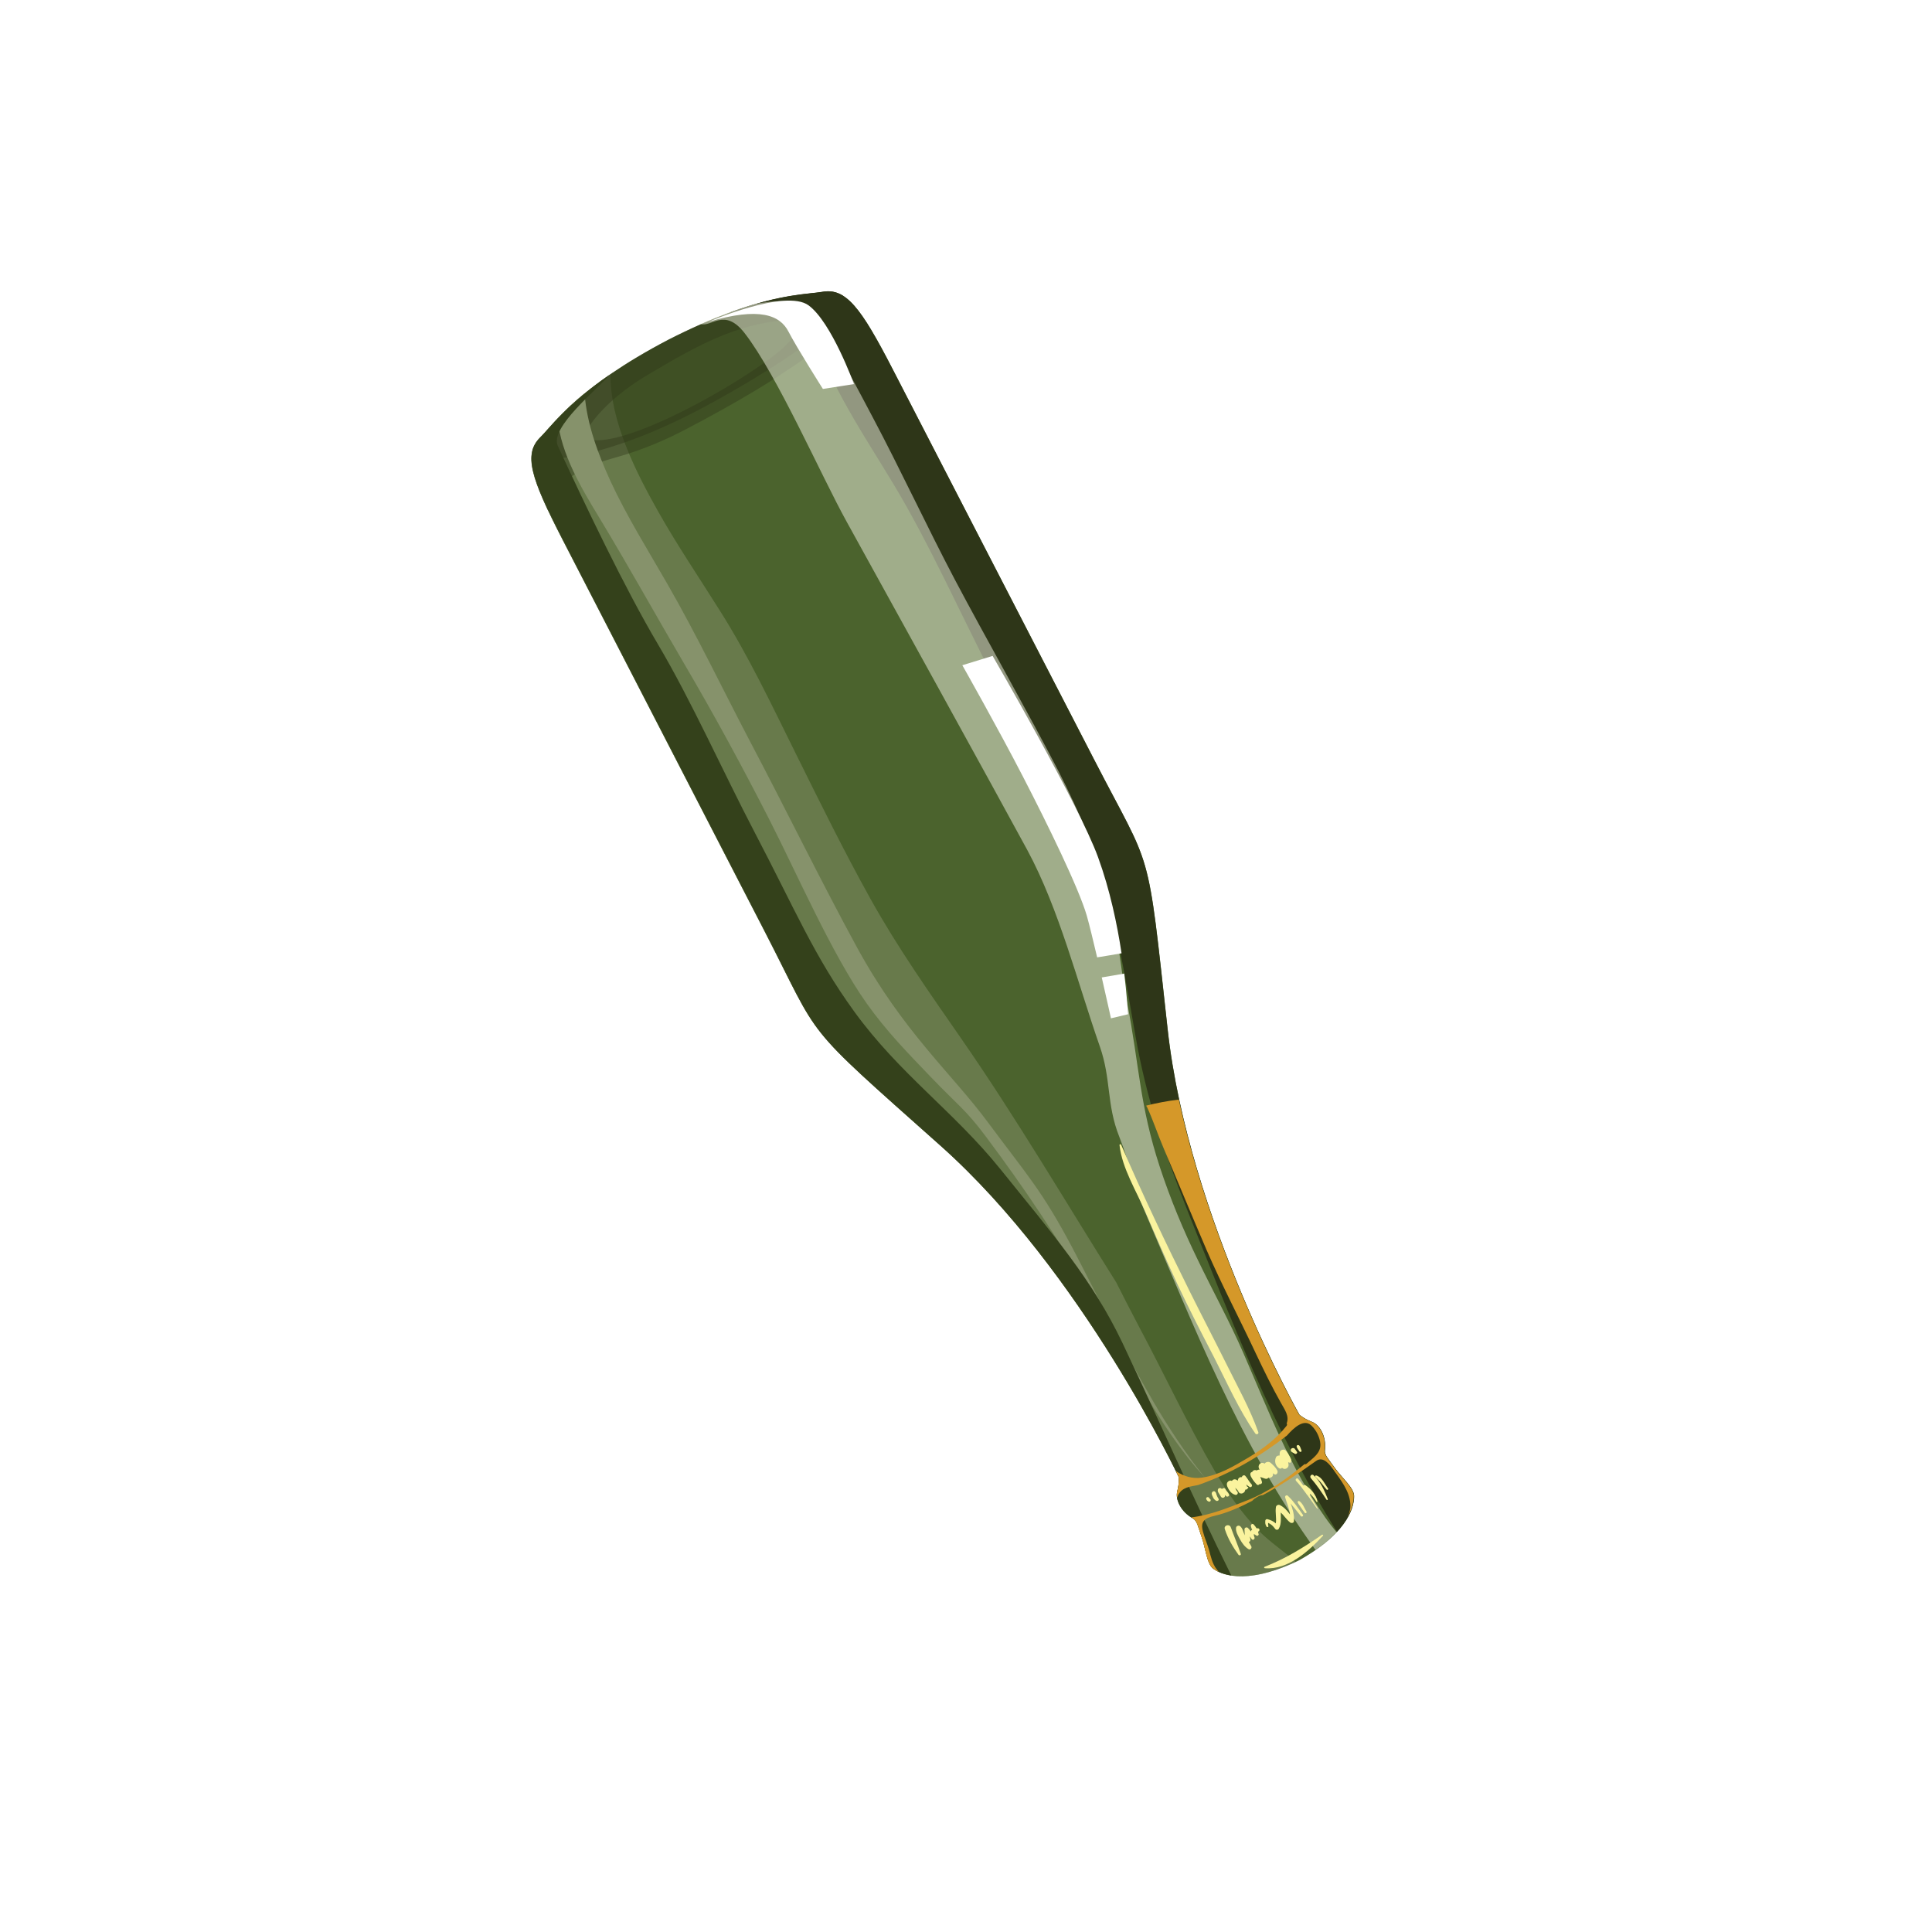 <?xml version="1.0" encoding="UTF-8" standalone="no"?>
<!-- Generator: Adobe Illustrator 23.1.0, SVG Export Plug-In . SVG Version: 6.00 Build 0)  -->

<svg
   xmlns:dc="http://purl.org/dc/elements/1.1/"
   xmlns:cc="http://creativecommons.org/ns#"
   xmlns:rdf="http://www.w3.org/1999/02/22-rdf-syntax-ns#"
   xmlns:svg="http://www.w3.org/2000/svg"
   xmlns="http://www.w3.org/2000/svg"
   xmlns:sodipodi="http://sodipodi.sourceforge.net/DTD/sodipodi-0.dtd"
   xmlns:inkscape="http://www.inkscape.org/namespaces/inkscape"
   version="1.1"
   id="Layer_1"
   x="0px"
   y="0px"
   viewBox="0 0 151.181 151.181"
   xml:space="preserve"
   sodipodi:docname="2.2.1.svg"
   width="40mm"
   height="40mm"
   inkscape:version="0.92.4 (5da689c313, 2019-01-14)"><defs
   id="defs4527" /><sodipodi:namedview
   pagecolor="#ffffff"
   bordercolor="#666666"
   borderopacity="1"
   objecttolerance="10"
   gridtolerance="10"
   guidetolerance="10"
   inkscape:pageopacity="0"
   inkscape:pageshadow="2"
   inkscape:window-width="1024"
   inkscape:window-height="709"
   id="namedview4525"
   showgrid="false"
   units="mm"
   inkscape:zoom="1.1213358"
   inkscape:cx="185.22355"
   inkscape:cy="125.24037"
   inkscape:window-x="0"
   inkscape:window-y="30"
   inkscape:window-maximized="1"
   inkscape:current-layer="Layer_1" />
<style
   type="text/css"
   id="style2">
	.st0{fill:#67A8DB;}
	.st1{opacity:0.4;fill:#327CC0;}
	.st2{fill:#5299D3;}
	.st3{opacity:0.4;fill:#67A8DB;}
	.st4{opacity:0.5;}
	.st5{fill:#5CA1D7;}
	.st6{opacity:0.6;fill:#93C2E8;}
	.st7{opacity:0.6;fill:#67A8DB;}
	.st8{fill:#E76362;}
	.st9{opacity:0.4;fill:#D02527;}
	.st10{fill:#E14949;}
	.st11{opacity:0.4;fill:#E76362;}
	.st12{fill:#E45556;}
	.st13{opacity:0.6;fill:#EF9292;}
	.st14{opacity:0.6;fill:#E76362;}
	.st15{opacity:0.5;fill:#D2EEF9;}
	.st16{opacity:0.4;fill:#0099B0;}
	.st17{fill:#D0D1D1;}
	.st18{opacity:0.4;fill:#036BB1;}
	.st19{opacity:0.5;fill:#B5CCD7;}
	.st20{fill:#ACC1CB;}
	.st21{fill:#FFFFFF;}
	.st22{fill:#DFEFE7;}
	.st23{opacity:0.9;fill:#7ED0E0;}
	.st24{opacity:0.9;fill:#62C2CB;}
	.st25{opacity:0.9;fill:#41B3BF;}
	.st26{fill:#B1C8BC;}
	.st27{fill:#E21E26;}
	.st28{fill:#C1C0C0;}
	.st29{fill:#FCCE08;}
	.st30{opacity:0.7;}
	.st31{fill:#C8C7C6;}
	.st32{opacity:0.9;}
	.st33{fill:#41B3BF;}
	.st34{fill:#E75524;}
	.st35{fill:#62BE6B;}
	.st36{opacity:0.7;fill:#A6A6A6;}
	.st37{opacity:0.3;fill:#5BB353;}
	.st38{fill:#D1D1D1;}
	.st39{fill:#5BB353;}
	.st40{fill:#EDEDED;}
	.st41{fill:#DBDBDB;}
	.st42{fill:#F7F7F7;}
	.st43{fill:#E0E0E0;}
	.st44{fill:#EBEBEB;}
	.st45{fill:#811E18;}
	.st46{fill:#BC2025;}
	.st47{fill:#EB2024;}
	.st48{opacity:0.7;fill:#93CACB;}
	.st49{opacity:0.4;}
	.st50{fill:#919898;}
	.st51{fill:#C2CACB;}
	.st52{opacity:0.4;fill:#82C7DE;}
	.st53{opacity:0.8;fill:#FFFFFF;}
	.st54{opacity:0.5;fill:#FFFFFF;}
	.st55{fill:#FABE79;}
	.st56{fill:#F6AB62;}
	.st57{opacity:0.6;fill:#AE7B47;}
	.st58{fill:#B48049;}
	.st59{fill:#9B703F;}
	.st60{opacity:0.3;fill:#AE7B47;}
	.st61{opacity:0.3;}
	.st62{fill:#9C703E;}
	.st63{opacity:0.3;fill:#9B703F;}
	.st64{opacity:0.5;fill:#F6AB62;}
	.st65{opacity:0.4;fill:#FABE79;}
	.st66{fill:#DBDADA;}
	.st67{opacity:0.4;fill:#B2B4B7;}
	.st68{opacity:0.2;fill:#C1C1B7;}
	.st69{fill:#C2C2C2;}
	.st70{opacity:0.5;fill:#C2C2C2;}
	.st71{fill:#E5E1C6;}
	.st72{opacity:0.5;fill:#D4D1B8;}
	.st73{fill:#E3E3E3;}
	.st74{opacity:0.8;fill:#D4D1B8;}
	.st75{fill:#D4D1B8;}
	.st76{opacity:0.5;fill:#D0B9AD;}
	.st77{opacity:0.4;fill:#D4D1B8;}
	.st78{fill:#D2D1CE;}
	.st79{opacity:0.4;fill:#D2D1CE;}
	.st80{opacity:0.4;fill:#C2C2C2;}
	.st81{fill:#BFC1B8;}
	.st82{fill:#CB484F;}
	.st83{fill:#A7A9A0;}
	.st84{fill:#C3979C;}
	.st85{fill:#C7B88F;}
	.st86{fill:#9ACACB;}
	.st87{fill:#A8A8AB;}
	.st88{opacity:0.6;fill:#BE9C7A;}
	.st89{fill:#A4A391;}
	.st90{opacity:0.6;fill:#C2C2C2;}
	.st91{fill:#789D99;}
	.st92{opacity:0.4;fill:#789D99;}
	.st93{fill:#D1CEB6;}
	.st94{fill:#B8B6A1;}
	.st95{fill:#BAB8A3;}
	.st96{fill:#ABAA97;}
	.st97{fill:#E4E4E2;}
	.st98{opacity:0.6;}
	.st99{fill:#BEA18D;}
	.st100{opacity:0.3;fill:#BEA18D;}
	.st101{opacity:0.2;fill:#BEA18D;}
	.st102{fill:#D9BDA6;}
	.st103{fill:#CCAD93;}
	.st104{fill:#603412;}
	.st105{opacity:0.5;fill:#93816B;}
	.st106{opacity:0.4;fill:#331C0F;}
	.st107{fill:#93816B;}
	.st108{fill:#331C0F;}
	.st109{opacity:0.5;fill:#FFF7EA;}
	.st110{fill:#3F2612;}
	.st111{fill:#D62839;}
	.st112{fill:#F9AE9C;}
	.st113{fill:#4B632D;}
	.st114{opacity:0.5;fill:#86926B;}
	.st115{opacity:0.4;fill:#2E3618;}
	.st116{fill:#86926B;}
	.st117{fill:#2E3618;}
	.st118{opacity:0.5;fill:#F7F9E8;}
	.st119{fill:#34411B;}
	.st120{fill:#D59829;}
	.st121{fill:#FAF39E;}
	.st122{fill:#242424;}
	.st123{fill:#333232;}
	.st124{fill:#5D5D5D;}
	.st125{fill:#161616;}
	.st126{fill:#B3B3B3;}
	.st127{fill:#1A1A1A;}
	.st128{fill:#48893F;}
	.st129{fill:#FBAE1C;}
	.st130{fill:#759C3F;}
	.st131{fill:#56692F;}
	.st132{fill:#CAD631;}
	.st133{opacity:0.7;fill:#A66227;}
	.st134{fill:#BBBBBB;}
	.st135{fill:#A03B22;}
	.st136{fill:#C17529;}
	.st137{fill:#F47B2A;}
	.st138{fill:#792816;}
	.st139{fill:#FFF4EC;}
	.st140{fill:#89361C;}
	.st141{fill:#C3AC9E;}
	.st142{fill:#D3C1B9;}
	.st143{fill:#E2E1D5;}
	.st144{fill:#343225;}
	.st145{fill:#040406;}
	.st146{opacity:0.5;fill:#343225;}
	.st147{fill:#4C4333;}
	.st148{fill:#89877B;}
	.st149{fill:url(#SVGID_3_);}
	.st150{fill:url(#SVGID_4_);}
	.st151{opacity:0.5;fill:url(#SVGID_5_);}
	.st152{fill:url(#SVGID_6_);}
	.st153{fill:url(#SVGID_7_);}
	.st154{fill:url(#SVGID_8_);}
	.st155{fill:url(#SVGID_9_);}
	.st156{fill:url(#SVGID_10_);}
	.st157{opacity:0.3;fill:url(#SVGID_11_);}
	.st158{opacity:0.3;fill:url(#SVGID_12_);}
	.st159{fill:url(#SVGID_13_);}
	.st160{fill:url(#SVGID_14_);}
	.st161{fill:url(#SVGID_15_);}
	.st162{fill:url(#SVGID_16_);}
	.st163{fill:url(#SVGID_17_);}
	.st164{fill:url(#SVGID_18_);}
	.st165{opacity:0.7;fill:url(#SVGID_19_);}
	.st166{fill:url(#SVGID_20_);}
	.st167{filter:url(#Adobe_OpacityMaskFilter);}
	.st168{fill:url(#SVGID_22_);}
	.st169{opacity:0.7;mask:url(#SVGID_21_);fill:url(#SVGID_23_);}
	.st170{fill:url(#SVGID_24_);}
	.st171{opacity:0.5;fill:url(#SVGID_25_);}
	.st172{opacity:0.5;fill:url(#SVGID_26_);}
	.st173{opacity:0.3;fill:url(#SVGID_27_);}
	.st174{filter:url(#Adobe_OpacityMaskFilter_1_);}
	.st175{filter:url(#Adobe_OpacityMaskFilter_2_);}
	.st176{mask:url(#SVGID_28_);fill:url(#SVGID_29_);}
	.st177{fill:url(#SVGID_30_);}
	.st178{filter:url(#Adobe_OpacityMaskFilter_3_);}
	.st179{opacity:0.8;fill:url(#SVGID_32_);}
	.st180{mask:url(#SVGID_31_);}
	.st181{filter:url(#Adobe_OpacityMaskFilter_4_);}
	.st182{filter:url(#Adobe_OpacityMaskFilter_5_);}
	.st183{fill:url(#SVGID_33_);}
	.st184{fill:url(#SVGID_34_);}
	.st185{filter:url(#Adobe_OpacityMaskFilter_6_);}
	.st186{filter:url(#Adobe_OpacityMaskFilter_7_);}
	.st187{mask:url(#SVGID_35_);fill:url(#SVGID_36_);}
	.st188{opacity:0.6;fill:url(#SVGID_37_);}
	.st189{opacity:0.9;fill:url(#SVGID_38_);}
	.st190{fill:url(#SVGID_39_);}
	.st191{opacity:0.3;fill:url(#SVGID_40_);}
	.st192{opacity:0.3;fill:url(#SVGID_41_);}
	.st193{opacity:0.8;fill:url(#SVGID_42_);}
	.st194{fill:#F7DDBC;}
	.st195{fill:#D9B48A;}
	.st196{opacity:0.5;fill:#F7DDBC;}
	.st197{opacity:0.3;fill:#DEAA79;}
	.st198{opacity:0.3;fill:#A47348;}
	.st199{opacity:0.5;fill:#DEAA79;}
	.st200{opacity:0.5;fill:#A47348;}
	.st201{opacity:0.3;fill:#BE905C;}
	.st202{fill:#FFEBD7;}
	.st203{opacity:0.3;fill:#DEB485;}
	.st204{opacity:0.3;fill:#8F622F;}
	.st205{opacity:0.2;fill:#BA915C;}
	.st206{opacity:0.2;fill:#BE905C;}
	.st207{opacity:0.3;fill:#D5AD7A;}
	.st208{opacity:0.5;fill:#D5AD7A;}
	.st209{fill:#17ADE4;}
	.st210{fill:#F99B1C;}
	.st211{opacity:0.2;fill:#D59B29;}
	.st212{opacity:0.5;fill:#D59B29;}
	.st213{opacity:0.5;fill:#B8802B;}
	.st214{fill:#FAD00A;}
	.st215{fill:#EEA320;}
	.st216{opacity:0.4;fill:#FAD00A;}
	.st217{opacity:0.7;fill:#FAD00A;}
	.st218{opacity:0.7;fill:#E7C249;}
	.st219{opacity:0.7;fill:#E9B44A;}
	.st220{fill:#3A5728;}
	.st221{opacity:0.3;fill:#3A5728;}
	.st222{opacity:0.5;fill:#3A5728;}
	.st223{opacity:0.3;fill:#6D9D40;}
	.st224{opacity:0.3;fill:#547B38;}
	.st225{fill:#1C2C17;}
	.st226{opacity:0.3;fill:#1A381C;}
	.st227{fill:#152A17;}
	.st228{fill:#F8BC16;}
	.st229{opacity:0.2;fill:#F8BC16;}
	.st230{opacity:0.1;fill:#F8BC16;}
	.st231{opacity:0.3;fill:#E09426;}
	.st232{opacity:0.3;fill:#D98B28;}
	.st233{fill:#CE6F28;}
	.st234{fill:#A65225;}
	.st235{fill:#D88E28;}
	.st236{fill:#BD6728;}
	.st237{fill:#F09F20;}
	.st238{fill:#D37A28;}
	.st239{fill:#A2C83A;}
	.st240{opacity:0.2;fill:#A2C83A;}
	.st241{fill:#ECACCE;}
	.st242{fill:#CB6BAA;}
	.st243{fill:#FACB84;}
	.st244{fill:#F8BA58;}
	.st245{fill:#F3A846;}
	.st246{opacity:0.5;fill:#FACB84;}
	.st247{opacity:0.5;fill:#F8BA58;}
	.st248{fill:#80461D;}
	.st249{opacity:0.7;fill:#ECACCE;}
	.st250{opacity:0.7;fill:#FACB84;}
	.st251{fill:#356531;}
	.st252{opacity:0.2;fill:#356531;}
	.st253{opacity:0.5;fill:#356531;}
	.st254{fill:#508B3F;}
	.st255{fill:#117A3D;}
	.st256{opacity:0.4;fill:#508B3F;}
	.st257{opacity:0.7;fill:#508B3F;}
	.st258{fill:#467135;}
	.st259{opacity:0.2;fill:#467135;}
	.st260{opacity:0.3;fill:#467135;}
	.st261{fill:#203C1C;}
	.st262{fill:#142716;}
	.st263{fill:#325628;}
	.st264{fill:#193019;}
	.st265{fill:#20552A;}
	.st266{opacity:0.5;fill:#508B3F;}
	.st267{opacity:0.5;fill:#A2C83A;}
	.st268{fill:#88171A;}
	.st269{fill:#C02326;}
	.st270{fill:#A61E22;}
	.st271{opacity:0.4;fill:#C02326;}
	.st272{opacity:0.7;fill:#C02326;}
	.st273{opacity:0.2;fill:#A61E22;}
	.st274{opacity:0.3;fill:#A61E22;}
	.st275{fill:#62130C;}
	.st276{fill:#451310;}
	.st277{fill:#791514;}
	.st278{fill:#861719;}
	.st279{fill:#FECF0A;}
	.st280{opacity:0.4;fill:#C6A239;}
	.st281{opacity:0.2;fill:#E4A33A;}
	.st282{opacity:0.3;fill:#B8A137;}
	.st283{opacity:0.3;fill:#FECF0A;}
	.st284{fill:#F5B41A;}
	.st285{opacity:0.6;fill:#CFAE2B;}
	.st286{opacity:0.4;fill:#CFAE2B;}
	.st287{fill:#98772C;}
	.st288{fill:#FFD86D;}
	.st289{fill:#E59F24;}
	.st290{fill:#ECB31F;}
	.st291{fill:#E8B321;}
	.st292{opacity:0.3;fill:#E4A33A;}
	.st293{opacity:0.3;fill:#D48E64;}
	.st294{opacity:0.2;fill:#C6A239;}
	.st295{fill:#FDEB07;stroke:#E0E1E0;stroke-width:0;stroke-linecap:round;stroke-linejoin:round;}
	.st296{fill:#BCBAA3;}
	.st297{fill:#55813B;}
	.st298{fill:#32421B;}
	.st299{opacity:0.3;fill:#517636;}
	.st300{fill:#6E953E;}
	.st301{opacity:0.2;fill:#3A5728;}
	.st302{fill:#42793A;}
	.st303{fill:#F6871F;}
	.st304{opacity:0.2;fill:#E66725;}
	.st305{fill:#D65027;}
	.st306{fill:#CB5727;}
	.st307{opacity:0.2;}
	.st308{fill:#AD6427;}
	.st309{opacity:0.3;fill:#E66725;}
	.st310{opacity:0.5;fill:#DC8127;}
	.st311{fill:#D5D1C5;}
	.st312{fill:#DCB399;}
	.st313{fill:#EAC6AF;}
	.st314{opacity:0.5;fill:#EAC6AF;}
	.st315{opacity:0.5;fill:#E9DEDE;}
	.st316{opacity:0.6;fill:#E9DEDE;}
	.st317{fill:#F7D8C1;}
	.st318{fill:none;}
	.st319{opacity:0.3;fill:#C49374;}
	.st320{fill:#6F903C;}
	.st321{opacity:0.4;fill:#3A5728;}
	.st322{opacity:0.5;fill:#6F903C;}
	.st323{opacity:0.5;fill:#7C963B;}
	.st324{fill:#516A30;}
	.st325{opacity:0.2;fill:#E0E1E0;}
	.st326{opacity:0.2;fill:#C2CACB;}
	.st327{opacity:0.5;fill:#C2CACB;}
	.st328{opacity:0.2;fill:#645C51;}
	.st329{fill:#FAFAFA;}
	.st330{fill:#D6D6D6;}
	.st331{opacity:0.3;fill:#B4C0B2;}
	.st332{fill:#BDBDBD;}
	.st333{fill:#961B1E;}
	.st334{fill:#AF2F24;}
	.st335{fill:#C53127;}
	.st336{fill:#76533F;}
	.st337{fill:#533A2A;}
	.st338{opacity:0.7;fill:#E94466;}
	.st339{fill:#D91F26;}
	.st340{fill:#F6DAB4;}
	.st341{fill:#D2A47F;}
	.st342{fill:#B4B4B4;}
	.st343{fill:#E88B38;}
	.st344{fill:#FBAD47;}
	.st345{fill:#CFB581;}
	.st346{fill:#594D41;}
	.st347{fill:#FDF8F2;}
	.st348{opacity:0.5;fill:#E88B38;}
	.st349{fill:#DDDCD8;}
	.st350{opacity:0.8;fill:#E88B38;}
	.st351{opacity:0.5;fill:#594D41;}
	.st352{fill:#F89A1C;}
	.st353{opacity:0.4;fill:#FDC110;}
	.st354{fill:#FEE600;}
	.st355{fill:#FDC110;}
	.st356{fill:#7CBDE8;}
	.st357{opacity:0.6;fill:#5BB353;}
	.st358{fill:#046CA6;}
	.st359{opacity:0.3;fill:#046CA6;}
	.st360{opacity:0.3;fill:#20ABE3;}
	.st361{fill:#754138;}
	.st362{fill:#6A2116;}
	.st363{fill:#381512;}
</style>














<g
   id="g1070"
   transform="translate(-406.697,-205.645)">
	<path
   class="st113"
   d="m 480.32,295.32 c 11.1,9.9 18.61,25.9 18.61,25.9 0,0 0.06,0.47 -0.11,1.12 -0.17,0.65 0.29,1.61 1.22,2.12 0.35,0.2 0.41,0.67 0.69,1.46 0.29,0.79 0.4,2.1 0.9,2.47 0.5,0.37 2.35,1.41 6.58,-0.58 0.03,-0.01 0.05,-0.02 0.08,-0.04 0.03,-0.02 0.05,-0.03 0.08,-0.04 4.07,-2.29 4.3,-4.4 4.29,-5.03 -0.01,-0.62 -1.01,-1.48 -1.49,-2.16 -0.48,-0.69 -0.84,-1.01 -0.79,-1.41 0.12,-1.06 -0.39,-1.98 -1.02,-2.22 -0.63,-0.24 -0.98,-0.56 -0.98,-0.56 0,0 -8.69,-15.39 -10.31,-30.17 -1.63,-14.79 -1.15,-12.16 -5.73,-21.05 -4.59,-8.88 -13.29,-25.76 -15.79,-30.6 -2.49,-4.83 -3.66,-6.36 -5.5,-6.04 -1.43,0.25 -4.91,0.1 -12.05,3.74 -7.09,3.71 -8.99,6.63 -10.03,7.65 -1.32,1.31 -0.75,3.14 1.74,7.98 2.5,4.84 11.2,21.72 15.79,30.61 4.58,8.87 2.71,6.95 13.82,16.85 z"
   id="path1012"
   inkscape:connector-curvature="0"
   style="fill:#4b632d" />
	<path
   class="st114"
   d="m 480.32,295.32 c 11.1,9.9 18.61,25.9 18.61,25.9 0,0 0.06,0.47 -0.11,1.12 -0.17,0.65 0.29,1.61 1.22,2.12 0.35,0.2 0.41,0.67 0.69,1.46 0.29,0.79 0.4,2.1 0.9,2.47 0.5,0.36 2.31,1.39 6.45,-0.52 -0.91,-0.85 -1.99,-1.53 -2.86,-2.42 -1.38,-1.41 -2.52,-3.06 -3.51,-4.77 -2.12,-3.67 -3.92,-7.54 -5.91,-11.27 -0.6,-1.13 -1.18,-2.28 -1.76,-3.42 -4.01,-6.38 -7.83,-12.88 -12.13,-19.08 -2.49,-3.59 -4.98,-7.12 -7.11,-10.95 -2.07,-3.72 -3.95,-7.55 -5.84,-11.36 -1.88,-3.79 -3.7,-7.66 -5.97,-11.23 -1.6,-2.55 -3.29,-5.04 -4.77,-7.66 -1.69,-3 -3.8,-7.06 -3.75,-10.8 -3.49,2.39 -4.74,4.2 -5.51,4.96 -1.32,1.31 -0.75,3.14 1.74,7.98 l 15.79,30.61 c 4.59,8.88 2.72,6.96 13.83,16.86 z"
   id="path1014"
   inkscape:connector-curvature="0"
   style="opacity:0.5;fill:#86926b" />
	<path
   class="st115"
   d="m 451.84,242.65 c 1.04,-0.66 2.28,-0.99 3.46,-1.33 1.78,-0.53 3.47,-1.24 5.12,-2.11 1.96,-1.03 3.92,-2.11 5.8,-3.26 0.94,-0.57 1.85,-1.17 2.75,-1.78 0.42,-0.29 0.85,-0.58 1.27,-0.88 0.08,-0.05 0.13,-0.09 0.18,-0.11 -0.01,-0.01 0.02,-0.05 0.13,-0.15 0.08,-0.09 0.17,-0.17 0.25,-0.26 0.96,-1.06 2.3,-2.14 3.84,-1.43 0.07,0.03 0.14,0.07 0.21,0.1 -1.44,-2.4 -2.43,-3.18 -3.8,-2.94 -1.43,0.25 -4.91,0.1 -12.05,3.74 -7.09,3.71 -8.99,6.63 -10.03,7.65 -1.1,1.09 -0.89,2.53 0.63,5.75 0.33,-1.29 1.08,-2.26 2.24,-2.99 z"
   id="path1016"
   inkscape:connector-curvature="0"
   style="opacity:0.4;fill:#2e3618" />
	<path
   class="st115"
   d="m 448.71,241.15 c 1.1,0.52 2.46,0.34 3.61,0.07 3.59,-0.84 7.02,-2.36 10.24,-4.14 2.8,-1.55 5.64,-3.27 8.2,-5.22 0.77,-0.59 2.3,-1.67 2,-2.83 -0.02,-0.08 -0.05,-0.17 -0.09,-0.25 -0.51,-0.32 -1.03,-0.41 -1.62,-0.3 -1.43,0.25 -4.91,0.1 -12.05,3.74 -7.09,3.71 -8.99,6.63 -10.03,7.65 -0.32,0.32 -0.52,0.66 -0.63,1.07 0.11,0.07 0.23,0.15 0.37,0.21 z m 4.21,-2.32 c 1.1,-1.53 2.84,-2.9 4.39,-3.81 3.56,-2.11 6.91,-4.09 11.01,-4.32 0.39,-0.02 1.53,0.42 -0.3,2.13 -2.28,2.12 -10.98,7.26 -14.63,7.27 -0.31,-0.01 -1.24,-0.22 -0.47,-1.27 z"
   id="path1018"
   inkscape:connector-curvature="0"
   style="opacity:0.4;fill:#2e3618" />
	<path
   class="st116"
   d="m 452.44,236.42 c -0.91,0.75 -1.59,1.42 -2.12,1.97 0.28,2.82 1.88,5.47 3.33,7.86 2.26,3.74 4.38,7.57 6.59,11.34 2.36,4.02 4.57,8.09 6.69,12.25 2.13,4.17 4.86,10.47 7.57,14.3 1.56,2.2 3.2,3.87 5.07,5.82 2.04,2.13 2.7,2.51 4.27,4.62 2.98,3.98 5.76,8.11 8.21,12.44 2.68,4.74 5.18,10.17 8.94,14.26 -1.51,-1.88 -2.85,-3.91 -4.07,-6 -2.27,-3.89 -4.19,-7.96 -6.28,-11.94 -2.42,-4.57 -3.55,-5.71 -6.63,-9.86 -2.82,-3.82 -6.62,-7.06 -10.23,-13.66 -2.6,-4.75 -5.81,-11.27 -8.34,-16.06 -2.17,-4.13 -4.19,-8.37 -6.52,-12.42 -1.52,-2.65 -3.16,-5.26 -4.45,-8.04 -0.98,-2.15 -1.86,-4.49 -2.03,-6.88 z"
   id="path1020"
   inkscape:connector-curvature="0"
   style="fill:#86926b" />
	<path
   class="st117"
   d="m 469.21,230.61 c 1.01,1.35 2.58,4.69 3.37,6.16 1.24,2.3 2.68,4.51 4.03,6.75 2.81,4.66 5.36,10.39 7.86,15.23 2.25,4.35 5.82,10.05 7.71,14.58 1.06,2.54 1.7,4.34 2.17,6.75 0.5,2.54 0.76,4.14 1.21,6.69 0.81,4.64 2.22,8.97 3.95,13.33 3.47,8.69 6.82,17.48 11.81,25.41 1.24,-1.34 1.34,-2.4 1.33,-2.82 -0.01,-0.62 -1.01,-1.48 -1.49,-2.16 -0.48,-0.69 -0.84,-1.01 -0.79,-1.41 0.12,-1.06 -0.39,-1.98 -1.02,-2.22 -0.63,-0.24 -0.98,-0.56 -0.98,-0.56 0,0 -8.69,-15.39 -10.31,-30.17 -1.63,-14.79 -1.15,-12.16 -5.73,-21.05 l -15.79,-30.6 c -2.49,-4.83 -3.66,-6.36 -5.5,-6.04 -1.05,0.18 -3.24,0.15 -7.19,1.6 2.39,-0.17 3.86,-1.47 5.36,0.53 z"
   id="path1022"
   inkscape:connector-curvature="0"
   style="fill:#2e3618" />
	<path
   class="st118"
   d="m 509.64,326.93 c 0.69,-0.48 1.23,-0.95 1.64,-1.39 -0.31,-0.38 -0.61,-0.76 -0.89,-1.16 -2.77,-3.95 -4.49,-8.46 -6.4,-12.86 -1.08,-2.48 -2.39,-4.85 -3.56,-7.28 -1.15,-2.36 -2.15,-4.77 -2.97,-7.26 -1.6,-4.87 -1.6,-7.94 -2.58,-12.97 -0.53,-2.71 -0.85,-6.46 -1.49,-8.7 -0.68,-2.4 -2.22,-6.11 -3.89,-9.37 -2.27,-4.4 -5.78,-10.57 -8.09,-14.95 -2.09,-3.96 -4.32,-8.74 -6.42,-12.69 -1.9,-3.58 -3.82,-7.41 -5.78,-8.77 -0.74,-0.51 -2.04,-0.32 -3.39,-0.12 -1.21,0.35 -2.63,0.85 -4.3,1.59 0.86,0.27 1.87,-1.32 3.45,0.72 2.55,3.29 5.97,11.12 7.98,14.75 2.09,3.78 11.89,21.54 14.14,25.7 2.49,4.62 3.94,10.41 5.67,15.36 0.9,2.57 0.51,4.53 1.52,7.06 0.94,2.39 0.88,3.25 1.9,5.62 3.91,9.16 7.59,18.62 13.46,26.72 z"
   id="path1024"
   inkscape:connector-curvature="0"
   style="opacity:0.5;fill:#f7f9e8" />
	<path
   class="st119"
   d="m 480.32,295.32 c 11.1,9.9 18.61,25.9 18.61,25.9 0,0 0.06,0.47 -0.11,1.12 -0.17,0.65 0.29,1.61 1.22,2.12 0.35,0.2 0.41,0.67 0.69,1.46 0.29,0.79 0.4,2.1 0.9,2.47 0.21,0.16 0.66,0.43 1.42,0.54 -2.98,-5.99 -5.64,-12.13 -8.51,-18.18 -2.36,-4.96 -5.42,-8.48 -9.58,-13.64 -3.67,-4.54 -7.86,-7.41 -11.41,-12.3 -3.14,-4.33 -4.57,-7.86 -7.85,-14.13 -2.4,-4.59 -4.87,-10.14 -7.5,-14.59 -2.62,-4.42 -5.69,-10.88 -7.85,-15.55 -0.68,-1.44 3.16,-4.48 4.04,-5.56 -3.42,2.36 -4.65,4.14 -5.41,4.89 -1.32,1.31 -0.75,3.14 1.74,7.98 l 15.79,30.61 c 4.57,8.88 2.7,6.96 13.81,16.86 z"
   id="path1026"
   inkscape:connector-curvature="0"
   style="fill:#34411b" />
	<path
   class="st120"
   d="m 496.39,292.16 c 0.02,0.05 0.04,0.1 0.07,0.13 0.47,1.02 0.82,2.09 1.26,3.13 1.14,2.67 2.24,5.36 3.39,8.03 1.19,2.74 2.59,5.4 3.86,8.11 0.62,1.31 1.26,2.62 1.97,3.88 0.3,0.54 0.66,1.01 0.44,1.59 0.04,0.05 0.04,0.13 -0.01,0.19 -0.81,1.03 -1.86,1.81 -2.98,2.48 -1.12,0.66 -2.31,1.38 -3.64,1.57 -0.76,0.11 -1.43,-0.11 -2.03,-0.5 0.14,0.29 0.21,0.44 0.21,0.44 0,0 0.06,0.47 -0.11,1.12 -0.04,0.16 -0.04,0.32 -0.02,0.5 0.01,0 0.01,0 0.01,-0.01 0.24,-0.68 0.77,-0.82 1.44,-0.93 0.07,-0.01 0.13,-0.02 0.2,-0.04 2.58,-0.9 4.81,-2.22 6.95,-3.87 0.57,-0.65 1.33,-1.32 1.9,-0.8 0.39,0.36 0.69,0.95 0.72,1.48 0.03,0.71 -0.6,1.09 -1.08,1.52 -0.05,0.05 -0.12,0.05 -0.17,0.04 -1.38,1.15 -2.86,2.2 -4.53,2.85 -1.39,0.54 -2.83,1.14 -4.31,1.31 0.03,0.02 0.07,0.05 0.1,0.07 0.35,0.2 0.41,0.67 0.69,1.46 0.29,0.79 0.4,2.1 0.9,2.47 0.1,0.07 0.26,0.18 0.47,0.27 -0.07,-0.06 -0.13,-0.13 -0.19,-0.21 -0.34,-0.43 -0.45,-0.98 -0.59,-1.49 -0.14,-0.49 -0.35,-0.96 -0.48,-1.45 -0.22,-0.81 0.13,-1.06 0.91,-1.24 1,-0.23 2,-0.68 2.94,-1.17 0.05,-0.06 0.12,-0.12 0.2,-0.18 0.19,-0.13 0.41,-0.27 0.63,-0.27 0.14,-0.08 0.28,-0.16 0.42,-0.23 1.04,-0.58 2.01,-1.23 2.98,-1.9 0.01,-0.02 0.02,-0.02 0.04,-0.03 0.24,-0.17 0.49,-0.34 0.74,-0.52 0.55,-0.39 1.06,0.29 1.34,0.68 0.56,0.8 1.25,1.64 1.33,2.65 0.04,0.36 -0.05,0.71 -0.2,1.04 0.42,-0.77 0.47,-1.36 0.47,-1.64 -0.01,-0.62 -1.01,-1.48 -1.49,-2.16 -0.48,-0.69 -0.84,-1.01 -0.79,-1.41 0.12,-1.06 -0.39,-1.98 -1.02,-2.22 -0.63,-0.24 -0.98,-0.56 -0.98,-0.56 0,0 -6.65,-11.79 -9.41,-24.65 -0.89,0.1 -1.78,0.28 -2.55,0.47 z"
   id="path1028"
   inkscape:connector-curvature="0"
   style="fill:#d59829" />
	<path
   class="st21"
   d="m 492.91,282.13 c 0.4,1.74 0.72,3.2 0.72,3.2 l 1.34,-0.32 c -0.04,-0.48 -0.11,-1.64 -0.3,-3.18 -0.58,0.1 -1.17,0.2 -1.76,0.3 z"
   id="path1030"
   inkscape:connector-curvature="0"
   style="fill:#ffffff" />
	<path
   class="st21"
   d="m 492.55,280.56 c 0.64,-0.1 1.27,-0.21 1.91,-0.32 -0.34,-2.24 -0.9,-4.94 -1.84,-7.52 -1.49,-4.1 -8.25,-15.75 -8.25,-15.75 L 482,257.7 c 0,0 2.79,4.93 4.73,8.69 1.94,3.75 4.38,8.74 5.01,10.91 0.22,0.77 0.51,2 0.81,3.26 z"
   id="path1032"
   inkscape:connector-curvature="0"
   style="fill:#ffffff" />
	<path
   class="st21"
   d="m 473.52,235.7 -2.43,0.38 c 0,0 -2.03,-3.2 -2.69,-4.48 -0.66,-1.29 -2.26,-1.96 -6.27,-0.77 0,0 6.03,-2.61 7.84,-1.29 1.8,1.32 3.55,6.16 3.55,6.16 z"
   id="path1034"
   inkscape:connector-curvature="0"
   style="fill:#ffffff" />
	<path
   class="st121"
   d="m 508.38,319.22 c 0.06,0.08 0.2,0.02 0.16,-0.07 -0.02,-0.07 -0.05,-0.15 -0.08,-0.22 -0.03,-0.07 -0.06,-0.16 -0.14,-0.2 -0.06,-0.03 -0.14,0 -0.16,0.07 0,0.15 0.15,0.31 0.22,0.42 z"
   id="path1036"
   inkscape:connector-curvature="0"
   style="fill:#faf39e" />
	<path
   class="st121"
   d="m 507.8,319.28 c 0.08,0.04 0.16,0.09 0.23,0.13 0.09,0.04 0.23,-0.07 0.15,-0.16 -0.06,-0.08 -0.11,-0.17 -0.18,-0.25 -0.04,-0.05 -0.12,-0.05 -0.17,-0.04 -0.01,0 -0.01,0 -0.02,0.01 -0.07,0.01 -0.11,0.08 -0.11,0.15 0,0.01 0,0.01 0,0.02 0.01,0.06 0.05,0.11 0.1,0.14 z"
   id="path1038"
   inkscape:connector-curvature="0"
   style="fill:#faf39e" />
	<path
   class="st121"
   d="m 506.79,320.54 c 0.08,0.05 0.17,0.03 0.23,-0.04 0.01,0.01 0.01,0.01 0.01,0.01 0.19,0.18 0.5,0.03 0.5,-0.23 -0.01,-0.07 -0.02,-0.15 -0.03,-0.22 0.04,0.02 0.07,0.04 0.11,0.04 0.05,0.03 0.1,-0.01 0.11,-0.06 0.07,-0.12 -0.02,-0.28 -0.08,-0.39 -0.09,-0.17 -0.19,-0.36 -0.33,-0.5 -0.14,-0.14 -0.44,-0.06 -0.47,0.15 -0.01,0.08 -0.01,0.17 -0.01,0.24 -0.12,-0.01 -0.25,0.04 -0.29,0.15 -0.14,0.32 -0.03,0.67 0.25,0.85 z"
   id="path1040"
   inkscape:connector-curvature="0"
   style="fill:#faf39e" />
	<path
   class="st121"
   d="m 504.69,321.37 c 0.1,0.16 0.22,0.3 0.35,0.44 0.07,0.07 0.17,0.04 0.21,-0.03 0.11,0.02 0.24,-0.06 0.19,-0.2 -0.03,-0.12 -0.08,-0.24 -0.13,-0.36 0.13,0.04 0.25,0.09 0.38,0.13 0.11,0.04 0.2,0 0.26,-0.07 0.17,0.04 0.39,-0.08 0.36,-0.29 -0.01,-0.02 -0.01,-0.04 -0.01,-0.06 0.03,0.02 0.06,0.05 0.1,0.07 0.18,0.11 0.33,-0.12 0.25,-0.28 -0.12,-0.24 -0.34,-0.45 -0.54,-0.62 -0.14,-0.11 -0.38,-0.06 -0.45,0.08 -0.02,-0.01 -0.03,-0.02 -0.05,-0.03 -0.28,-0.14 -0.52,0.16 -0.39,0.42 0.01,0.02 0.02,0.05 0.04,0.08 -0.08,-0.01 -0.16,0.01 -0.22,0.06 -0.07,-0.03 -0.14,-0.04 -0.2,-0.02 -0.08,0.02 -0.13,0.08 -0.16,0.14 -0.07,0.01 -0.13,0.05 -0.14,0.13 -0.02,0.16 0.07,0.27 0.15,0.41 z"
   id="path1042"
   inkscape:connector-curvature="0"
   style="fill:#faf39e" />
	<path
   class="st121"
   d="m 502.89,322.26 c 0.11,0.18 0.28,0.31 0.48,0.36 0.15,0.03 0.25,-0.16 0.14,-0.27 -0.07,-0.07 -0.11,-0.17 -0.15,-0.27 h 0.01 c 0.1,0.09 0.18,0.18 0.24,0.3 0.14,0.27 0.52,0.1 0.53,-0.16 v -0.01 c 0.03,0 0.06,0 0.09,-0.01 0.04,-0.01 0.07,-0.04 0.08,-0.07 -0.02,0.04 0.05,-0.04 0.05,-0.04 0.04,-0.04 0.01,-0.1 -0.04,-0.1 -0.01,0 -0.02,0 -0.02,0.01 -0.01,-0.01 -0.01,-0.01 -0.01,-0.02 -0.03,-0.04 -0.04,-0.1 -0.06,-0.14 -0.01,-0.01 -0.01,-0.02 -0.01,-0.03 0.08,0.07 0.17,0.13 0.26,0.19 0.13,0.07 0.25,-0.1 0.15,-0.21 -0.19,-0.2 -0.3,-0.44 -0.48,-0.65 -0.1,-0.11 -0.25,-0.03 -0.28,0.09 -0.13,-0.02 -0.27,0.05 -0.3,0.2 0,0.02 -0.01,0.05 -0.01,0.08 -0.04,-0.03 -0.07,-0.05 -0.11,-0.07 -0.15,-0.08 -0.29,-0.02 -0.36,0.09 -0.13,-0.08 -0.28,0.01 -0.35,0.11 -0.12,0.2 0.05,0.46 0.15,0.62 z"
   id="path1044"
   inkscape:connector-curvature="0"
   style="fill:#faf39e" />
	<path
   class="st121"
   d="m 502.24,322.77 c 0.1,0.15 0.33,0.07 0.32,-0.1 0,-0.01 0.01,-0.02 0.01,-0.03 0.02,0.01 0.04,0.03 0.05,0.06 0.08,0.12 0.31,0.04 0.25,-0.12 -0.07,-0.16 -0.21,-0.25 -0.28,-0.4 -0.06,-0.13 -0.2,-0.1 -0.28,-0.02 -0.04,-0.04 -0.07,-0.07 -0.13,-0.07 -0.06,-0.01 -0.14,0.02 -0.17,0.08 -0.04,0.12 -0.02,0.19 0.04,0.29 0.07,0.1 0.13,0.21 0.19,0.31 z"
   id="path1046"
   inkscape:connector-curvature="0"
   style="fill:#faf39e" />
	<path
   class="st121"
   d="m 501.84,323.07 c 0.11,0.08 0.29,-0.03 0.2,-0.16 -0.06,-0.09 -0.11,-0.18 -0.14,-0.28 -0.04,-0.11 -0.04,-0.21 -0.15,-0.28 -0.07,-0.05 -0.16,0.01 -0.2,0.06 -0.08,0.12 0,0.25 0.05,0.36 0.04,0.13 0.13,0.22 0.24,0.3 z"
   id="path1048"
   inkscape:connector-curvature="0"
   style="fill:#faf39e" />
	<path
   class="st121"
   d="m 501.3,323.15 c 0.13,0.03 0.19,-0.15 0.08,-0.21 -0.04,-0.02 -0.05,-0.06 -0.07,-0.09 -0.08,-0.11 -0.27,-0.04 -0.22,0.1 0.04,0.11 0.1,0.17 0.21,0.2 z"
   id="path1050"
   inkscape:connector-curvature="0"
   style="fill:#faf39e" />
	<path
   class="st121"
   d="m 505.67,328.36 c 1.81,0.14 3.41,-1.31 4.55,-2.54 0.04,-0.04 -0.01,-0.11 -0.07,-0.08 -1.45,1 -2.85,1.87 -4.5,2.51 -0.06,0.02 -0.04,0.1 0.02,0.11 z"
   id="path1052"
   inkscape:connector-curvature="0"
   style="fill:#faf39e" />
	<path
   class="st121"
   d="m 508.11,321.52 c 0.29,0.31 0.54,0.65 0.79,0.99 0.02,0.04 0.04,0.07 0.07,0.1 0.01,0.01 0.02,0.03 0.04,0.04 0.25,0.35 0.5,0.7 0.75,1.05 0.02,0.02 0.07,0 0.05,-0.03 -0.21,-0.35 -0.42,-0.7 -0.63,-1.04 0.02,-0.03 0.04,-0.07 0.02,-0.11 0.2,0.19 0.38,0.41 0.51,0.64 0.03,0.05 0.1,0.01 0.08,-0.04 -0.14,-0.54 -0.48,-0.93 -0.93,-1.25 -0.07,-0.05 -0.13,-0.02 -0.17,0.03 -0.13,-0.19 -0.27,-0.36 -0.42,-0.54 -0.1,-0.11 -0.25,0.06 -0.16,0.16 z"
   id="path1054"
   inkscape:connector-curvature="0"
   style="fill:#faf39e" />
	<path
   class="st121"
   d="m 509.27,321.31 c 0.47,0.54 0.84,1.1 1.23,1.69 0.03,0.05 0.12,0.01 0.1,-0.05 -0.27,-0.67 -0.57,-1.38 -1.12,-1.87 -0.15,-0.13 -0.33,0.09 -0.21,0.23 z"
   id="path1056"
   inkscape:connector-curvature="0"
   style="fill:#faf39e" />
	<path
   class="st121"
   d="m 509.63,321.23 c 0.18,0.17 0.35,0.31 0.5,0.51 0.13,0.16 0.25,0.32 0.38,0.47 0.05,0.06 0.16,-0.03 0.11,-0.09 -0.26,-0.34 -0.47,-0.9 -0.93,-1.02 -0.07,-0.02 -0.11,0.08 -0.06,0.13 z"
   id="path1058"
   inkscape:connector-curvature="0"
   style="fill:#faf39e" />
	<path
   class="st121"
   d="m 505.81,325.11 c 0.04,0.06 0.16,0.03 0.14,-0.05 -0.03,-0.08 -0.03,-0.16 -0.02,-0.25 0.23,0.1 0.38,0.24 0.54,0.46 0.07,0.11 0.24,0.11 0.3,-0.01 0.22,-0.4 0.14,-0.83 0.15,-1.26 0.26,0.24 0.44,0.55 0.73,0.78 0.1,0.07 0.29,0.05 0.3,-0.1 0.04,-0.5 -0.1,-0.94 -0.26,-1.39 0.27,0.32 0.53,0.66 0.8,0.99 0.07,0.09 0.23,0 0.16,-0.1 -0.37,-0.52 -0.72,-1.06 -1.18,-1.49 -0.1,-0.09 -0.24,0.01 -0.21,0.13 0.12,0.41 0.33,0.88 0.38,1.33 -0.22,-0.29 -0.45,-0.56 -0.79,-0.73 -0.11,-0.06 -0.29,0.01 -0.31,0.15 -0.07,0.42 0.06,0.86 -0.01,1.28 -0.19,-0.16 -0.4,-0.27 -0.66,-0.33 -0.07,-0.02 -0.14,0.03 -0.16,0.1 -0.02,0.2 -0.01,0.32 0.1,0.49 z"
   id="path1060"
   inkscape:connector-curvature="0"
   style="fill:#faf39e" />
	<path
   class="st121"
   d="m 508.5,323.61 c 0.09,0.14 0.2,0.28 0.3,0.42 0.07,0.07 0.18,-0.03 0.13,-0.1 -0.16,-0.26 -0.29,-0.65 -0.56,-0.82 -0.07,-0.04 -0.15,0.03 -0.13,0.1 0.07,0.14 0.17,0.26 0.26,0.4 z"
   id="path1062"
   inkscape:connector-curvature="0"
   style="fill:#faf39e" />
	<path
   class="st121"
   d="m 503.74,326.12 c 0.16,0.29 0.37,0.58 0.66,0.75 0.14,0.08 0.28,-0.1 0.21,-0.23 -0.06,-0.11 -0.13,-0.22 -0.19,-0.33 0.08,-0.03 0.14,-0.1 0.12,-0.21 -0.02,-0.08 -0.03,-0.16 -0.04,-0.23 0.05,0.07 0.1,0.14 0.14,0.21 0.05,0.08 0.16,0.07 0.2,-0.01 0.01,-0.01 0.01,-0.01 0.01,-0.02 0.03,-0.03 0.02,-0.07 0.01,-0.11 -0.04,-0.08 -0.05,-0.17 -0.05,-0.26 0.07,0.04 0.14,0.09 0.21,0.13 0.11,0.07 0.24,-0.11 0.13,-0.19 h -0.01 c 0.01,-0.01 0.01,-0.02 0.01,-0.03 0.01,-0.04 0.01,-0.08 0,-0.11 0.12,-0.01 0.15,-0.2 0.01,-0.24 -0.04,-0.01 -0.09,-0.01 -0.13,0 0,0 -0.01,-0.01 -0.01,-0.01 -0.07,-0.11 -0.14,-0.21 -0.23,-0.3 -0.1,-0.1 -0.23,0.02 -0.21,0.13 0.02,0.1 0.05,0.2 0.1,0.3 -0.05,0 -0.1,0.07 -0.1,0.13 -0.07,-0.1 -0.14,-0.19 -0.23,-0.28 -0.1,-0.1 -0.29,-0.02 -0.27,0.13 0.01,0.14 0.01,0.3 0.02,0.45 -0.11,-0.25 -0.15,-0.53 -0.35,-0.71 -0.11,-0.1 -0.3,-0.04 -0.33,0.1 -0.05,0.32 0.17,0.66 0.32,0.94 z"
   id="path1064"
   inkscape:connector-curvature="0"
   style="fill:#faf39e" />
	<path
   class="st121"
   d="m 503.61,327.31 c 0.07,0.09 0.22,0.02 0.18,-0.08 -0.24,-0.7 -0.53,-1.38 -0.78,-2.07 -0.11,-0.3 -0.57,-0.16 -0.47,0.14 0.24,0.74 0.62,1.38 1.07,2.01 z"
   id="path1066"
   inkscape:connector-curvature="0"
   style="fill:#faf39e" />
	<path
   class="st121"
   d="m 504.93,317.82 c 0.08,0.12 0.29,0.03 0.23,-0.11 -0.65,-1.83 -1.62,-3.56 -2.48,-5.3 -0.95,-1.91 -1.94,-3.81 -2.89,-5.72 -1.87,-3.77 -3.7,-7.6 -5.36,-11.46 -0.02,-0.07 -0.14,-0.06 -0.13,0.02 0.2,1.82 1.33,3.61 2.04,5.27 0.81,1.89 1.63,3.77 2.5,5.63 0.91,1.94 1.89,3.84 2.87,5.73 1.02,2 1.94,4.1 3.22,5.94 z"
   id="path1068"
   inkscape:connector-curvature="0"
   style="fill:#faf39e" />
</g>



















</svg>